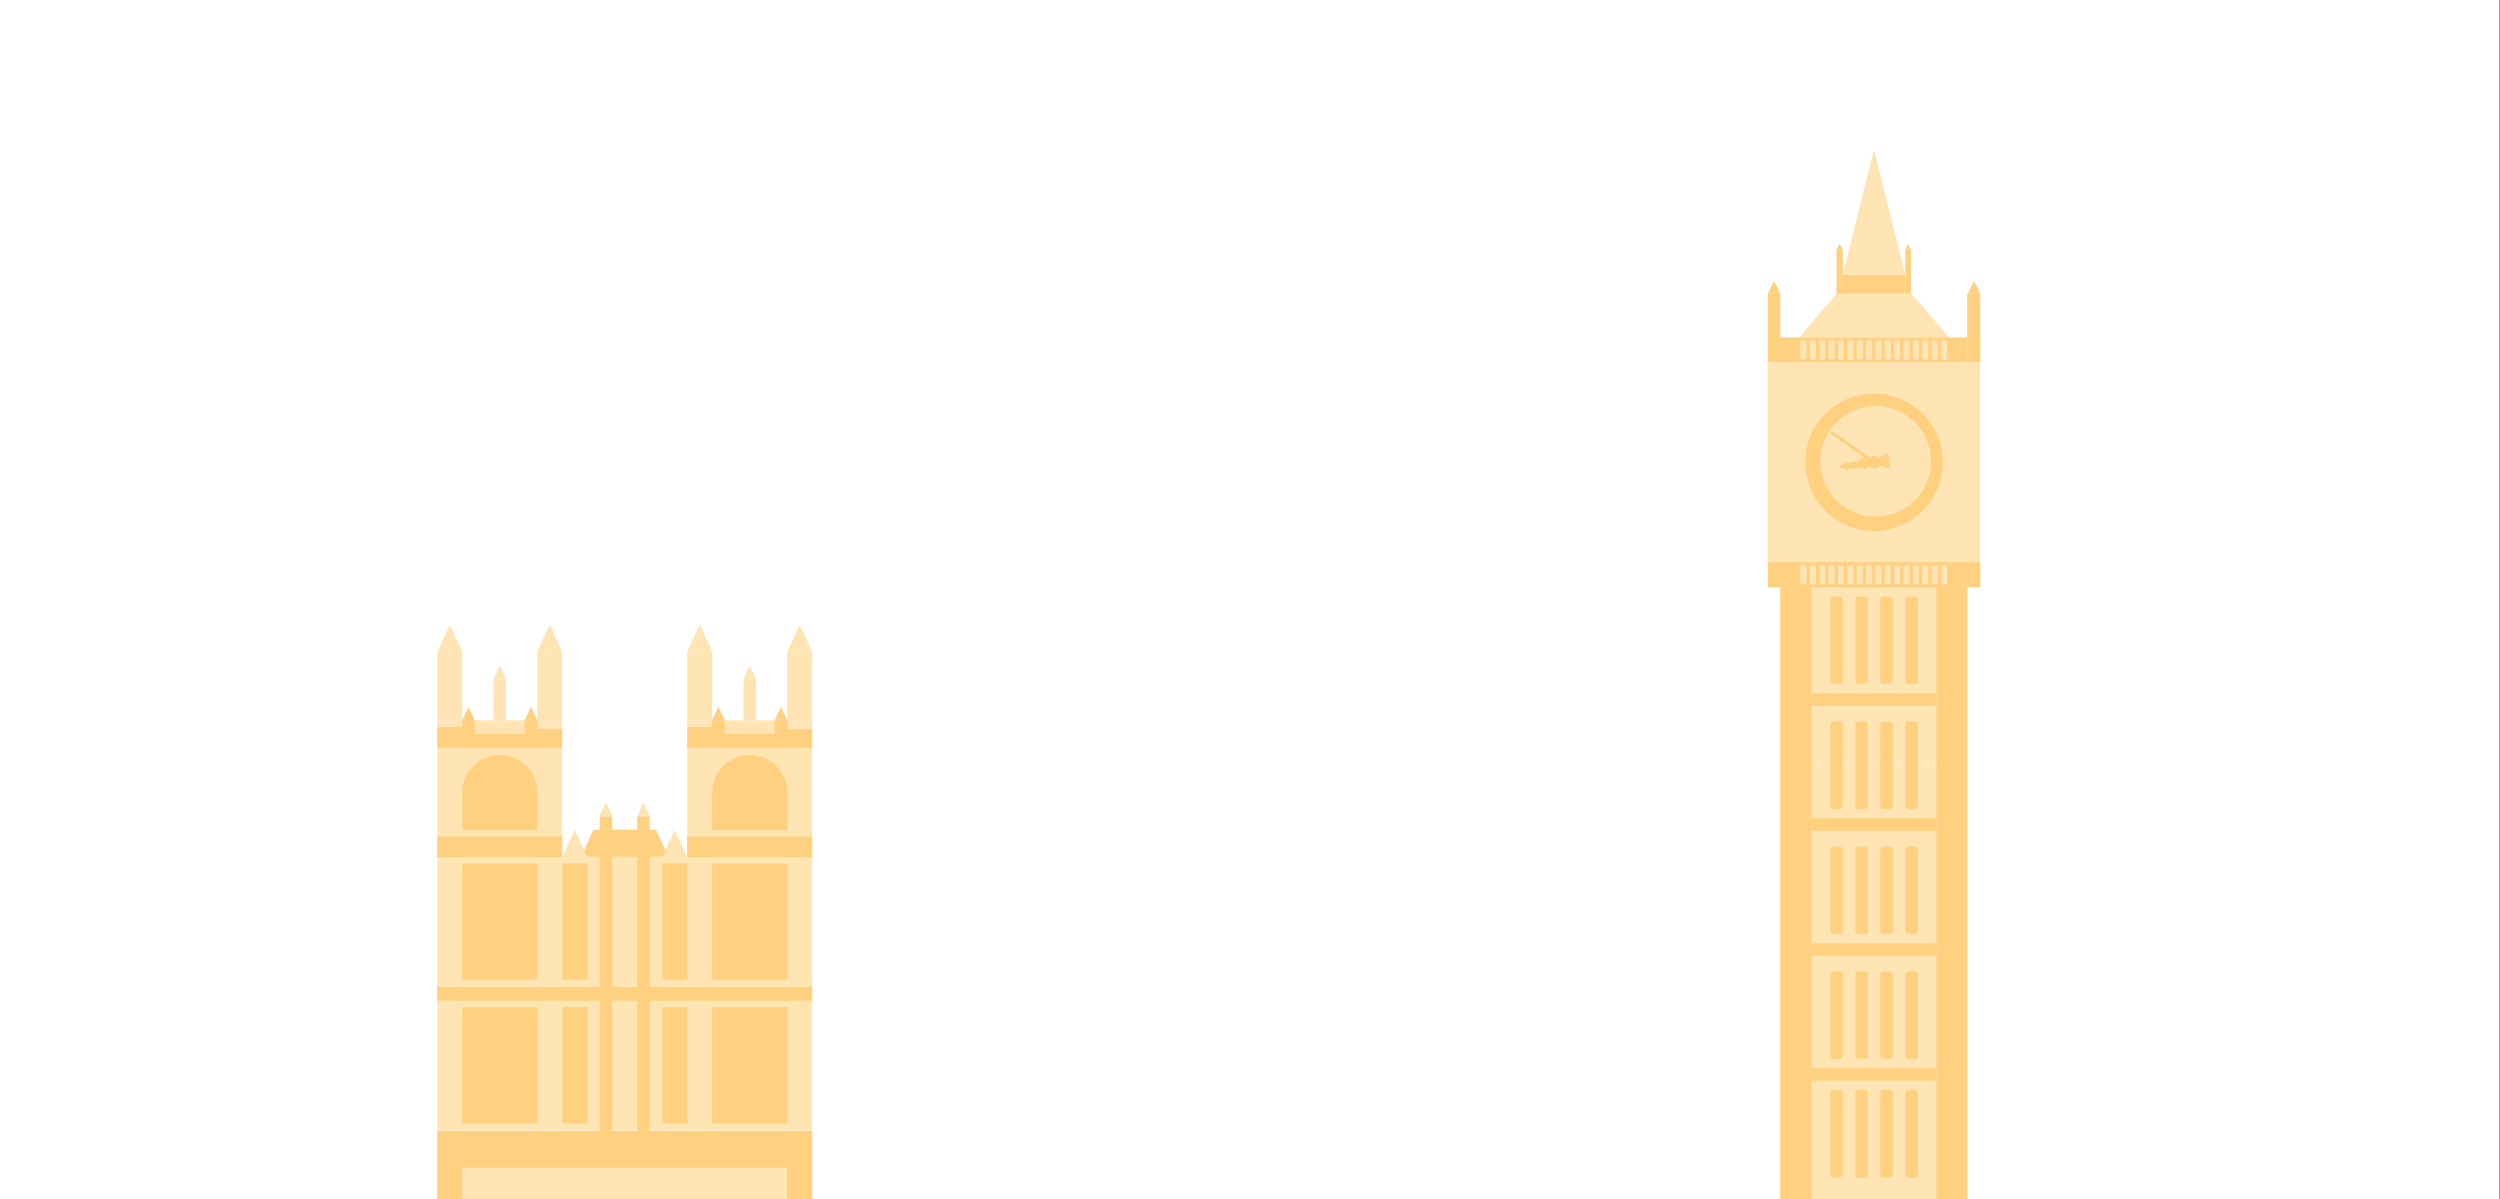 <?xml version="1.0" encoding="UTF-8" standalone="no"?>
<!DOCTYPE svg PUBLIC "-//W3C//DTD SVG 1.1//EN" "http://www.w3.org/Graphics/SVG/1.1/DTD/svg11.dtd">
<svg width="100%" height="100%" viewBox="0 0 4002 1920" version="1.1" xmlns="http://www.w3.org/2000/svg" xmlns:xlink="http://www.w3.org/1999/xlink" xml:space="preserve" xmlns:serif="http://www.serif.com/" style="fill-rule:evenodd;clip-rule:evenodd;stroke-linejoin:round;stroke-miterlimit:2;">
    <rect x="0" y="0" width="4002" height="1920" fill="#333333" stroke="none"/>
    <g transform="matrix(1,0,0,1,0,-3959)">
        <g id="Монтажная-область5" serif:id="Монтажная область5" transform="matrix(2.084,0,0,1,0,3959)">
            <rect x="0" y="0" width="1920" height="1920" style="fill:white;"/>
            <clipPath id="_clip1">
                <rect x="0" y="0" width="1920" height="1920"/>
            </clipPath>
            <g clip-path="url(#_clip1)">
                <g id="Первое-здание" serif:id="Первое здание" transform="matrix(0.48,0,0,1.095,287.856,-270.476)">
                    <g transform="matrix(1,0,0,1,1.42109e-14,160)">
                        <path d="M500,1400L300,1400L350,1300L450,1300L500,1400Z" style="fill:rgb(254,208,127);"/>
                    </g>
                    <g transform="matrix(1,0,0,0.952,0,71.429)">
                        <rect x="100" y="1500" width="600" height="420" style="fill:rgb(255,228,180);"/>
                    </g>
                    <g transform="matrix(0.286,0,0,1.062,151.429,105)">
                        <rect x="520" y="1520" width="140" height="160" style="fill:rgb(254,208,127);"/>
                    </g>
                    <g transform="matrix(0.286,0,0,1.062,311.429,105)">
                        <rect x="520" y="1520" width="140" height="160" style="fill:rgb(254,208,127);"/>
                    </g>
                    <rect x="100" y="1300" width="200" height="200" style="fill:rgb(255,228,180);"/>
                    <rect x="500" y="1300" width="200" height="200" style="fill:rgb(255,228,180);"/>
                    <g transform="matrix(1,0,0,0.688,400,442.5)">
                        <path d="M260,1399.63C260,1378.51 253.683,1358.26 242.438,1343.32C231.194,1328.39 215.943,1320 200.041,1320L200,1320C184.087,1320 168.826,1328.39 157.574,1343.34C146.321,1358.28 140,1378.55 140,1399.68C140,1439.79 140,1480 140,1480L260,1480L260,1399.63Z" style="fill:rgb(254,208,127);"/>
                    </g>
                    <g transform="matrix(5,0,0,1,3.41061e-13,-10)">
                        <rect x="100" y="1480" width="40" height="30" style="fill:rgb(254,208,127);"/>
                    </g>
                    <rect x="100" y="1200" width="40" height="100" style="fill:rgb(255,228,180);"/>
                    <path d="M200,1220L210,1240L190,1240L200,1220Z" style="fill:rgb(255,228,180);"/>
                    <g transform="matrix(0.857,0,0,1.062,94.286,-105)">
                        <rect x="520" y="1520" width="140" height="160" style="fill:rgb(254,208,127);"/>
                    </g>
                    <g transform="matrix(0.857,0,0,1.062,-305.714,-105)">
                        <rect x="520" y="1520" width="140" height="160" style="fill:rgb(254,208,127);"/>
                    </g>
                    <g transform="matrix(0.286,0,0,1.062,151.429,-105)">
                        <rect x="520" y="1520" width="140" height="160" style="fill:rgb(254,208,127);"/>
                    </g>
                    <g transform="matrix(0.286,0,0,1.062,311.429,-105)">
                        <rect x="520" y="1520" width="140" height="160" style="fill:rgb(254,208,127);"/>
                    </g>
                    <g transform="matrix(0.857,0,0,1.062,94.286,105)">
                        <rect x="520" y="1520" width="140" height="160" style="fill:rgb(254,208,127);"/>
                    </g>
                    <g transform="matrix(0.857,0,0,1.062,-305.714,105)">
                        <rect x="520" y="1520" width="140" height="160" style="fill:rgb(254,208,127);"/>
                    </g>
                    <rect x="100" y="1690" width="600" height="20" style="fill:rgb(254,208,127);"/>
                    <rect x="260" y="1200" width="40" height="100" style="fill:rgb(255,228,180);"/>
                    <rect x="500" y="1200" width="40" height="100" style="fill:rgb(255,228,180);"/>
                    <path d="M600,1220L610,1240L590,1240L600,1220Z" style="fill:rgb(255,228,180);"/>
                    <rect x="660" y="1200" width="40" height="100" style="fill:rgb(255,228,180);"/>
                    <path d="M120,1160L140,1200L100,1200L120,1160Z" style="fill:rgb(255,228,180);"/>
                    <path d="M280,1160L300,1200L260,1200L280,1160Z" style="fill:rgb(255,228,180);"/>
                    <path d="M520,1160L540,1200L500,1200L520,1160Z" style="fill:rgb(255,228,180);"/>
                    <path d="M680,1160L700,1200L660,1200L680,1160Z" style="fill:rgb(255,228,180);"/>
                    <path d="M150,1280L160,1300L140,1300L150,1280Z" style="fill:rgb(254,208,127);"/>
                    <rect x="140" y="1300" width="20" height="20" style="fill:rgb(254,208,127);"/>
                    <rect x="240" y="1300" width="20" height="20" style="fill:rgb(254,208,127);"/>
                    <path d="M250,1280L260,1300L240,1300L250,1280Z" style="fill:rgb(254,208,127);"/>
                    <g transform="matrix(1,0,0,1,10,0)">
                        <rect x="180" y="1240" width="20" height="60" style="fill:rgb(255,228,180);"/>
                    </g>
                    <path d="M320,1460L340,1500L300,1500L320,1460Z" style="fill:rgb(255,228,180);"/>
                    <path d="M480,1460L500,1500L460,1500L480,1460Z" style="fill:rgb(255,228,180);"/>
                    <g transform="matrix(1,0,0,7.667,0,-9600)">
                        <rect x="360" y="1440" width="20" height="60" style="fill:rgb(254,208,127);"/>
                    </g>
                    <g transform="matrix(1,0,0,7.667,0,-9600)">
                        <rect x="420" y="1440" width="20" height="60" style="fill:rgb(254,208,127);"/>
                    </g>
                    <path d="M370,1420L380,1440L360,1440L370,1420Z" style="fill:rgb(255,228,180);"/>
                    <path d="M430,1420L440,1440L420,1440L430,1420Z" style="fill:rgb(255,228,180);"/>
                    <path d="M550,1280L560,1300L540,1300L550,1280Z" style="fill:rgb(254,208,127);"/>
                    <path d="M650,1280L660,1300L640,1300L650,1280Z" style="fill:rgb(254,208,127);"/>
                    <g transform="matrix(1,0,0,1,10,0)">
                        <rect x="580" y="1240" width="20" height="60" style="fill:rgb(255,228,180);"/>
                    </g>
                    <g transform="matrix(1,0,0,0.688,5.68434e-14,442.5)">
                        <path d="M260,1399.63C260,1378.51 253.683,1358.26 242.438,1343.32C231.194,1328.39 215.943,1320 200.041,1320L200,1320C184.087,1320 168.826,1328.39 157.574,1343.34C146.321,1358.28 140,1378.55 140,1399.68C140,1439.79 140,1480 140,1480L260,1480L260,1399.63Z" style="fill:rgb(254,208,127);"/>
                    </g>
                    <g transform="matrix(5,0,0,1,-400,-10)">
                        <rect x="100" y="1480" width="40" height="30" style="fill:rgb(254,208,127);"/>
                    </g>
                    <g>
                        <g transform="matrix(1,0,0,2,0,-1320)">
                            <rect x="140" y="1320" width="120" height="10" style="fill:rgb(254,208,127);"/>
                        </g>
                        <g transform="matrix(1,0,0,1.08,0,-107.2)">
                            <rect x="260" y="1315" width="40" height="25" style="fill:rgb(254,208,127);"/>
                        </g>
                        <rect x="100" y="1310" width="40" height="30" style="fill:rgb(254,208,127);"/>
                    </g>
                    <g transform="matrix(1,0,0,1,400,-6.82121e-13)">
                        <g transform="matrix(1,0,0,2,-5.68434e-14,-1320)">
                            <rect x="140" y="1320" width="120" height="10" style="fill:rgb(254,208,127);"/>
                        </g>
                        <g transform="matrix(1,0,0,1.08,0,-107.2)">
                            <rect x="260" y="1315" width="40" height="25" style="fill:rgb(254,208,127);"/>
                        </g>
                        <rect x="100" y="1310" width="40" height="30" style="fill:rgb(254,208,127);"/>
                    </g>
                    <rect x="540" y="1300" width="20" height="20" style="fill:rgb(254,208,127);"/>
                    <rect x="640" y="1300" width="20" height="20" style="fill:rgb(254,208,127);"/>
                    <g transform="matrix(1,0,0,1,1.42109e-14,100)">
                        <rect x="100" y="1800" width="600" height="100" style="fill:rgb(254,208,127);"/>
                    </g>
                    <g transform="matrix(1.13,0,0,0.652,-18.261,747.826)">
                        <rect x="140" y="1850" width="460" height="70" style="fill:rgb(255,228,180);"/>
                    </g>
                </g>
                <g id="Big-ben" serif:id="Big ben" transform="matrix(0.48,0,0,1,959.52,220)">
                    <g transform="matrix(1,0,0,0.761,-50,239.13)">
                        <rect x="900" y="1000" width="300" height="920" style="fill:rgb(255,228,180);"/>
                    </g>
                    <g transform="matrix(1,0,0,0.348,-50,332.174)">
                        <rect x="900" y="1000" width="300" height="920" style="fill:rgb(255,228,180);"/>
                    </g>
                    <g transform="matrix(1.133,0,0,0.348,-190,12.174)">
                        <rect x="900" y="1000" width="300" height="920" style="fill:rgb(255,228,180);"/>
                    </g>
                    <g transform="matrix(1.034,0,0,0.667,-30.31,120)">
                        <rect x="850" y="300" width="290" height="60" style="fill:rgb(254,208,127);"/>
                    </g>
                    <g transform="matrix(1,0,0,1.75,0,-240)">
                        <path d="M1120,320L880,320L940,280L1060,280L1120,320Z" style="fill:rgb(255,228,180);"/>
                    </g>
                    <rect x="950" y="220" width="100" height="30" style="fill:rgb(254,208,127);"/>
                    <g transform="matrix(1,0,0,1.111,0,-24.444)">
                        <path d="M1000,40L1050,220L950,220L1000,40Z" style="fill:rgb(255,228,180);"/>
                    </g>
                    <g transform="matrix(1,0,0,1.1,-3,-37.1)">
                        <rect x="833" y="261" width="20" height="100" style="fill:rgb(254,208,127);"/>
                    </g>
                    <g transform="matrix(1.05,0,0,1,-58.5,-5.68434e-14)">
                        <rect x="1150" y="250" width="20" height="110" style="fill:rgb(254,208,127);"/>
                    </g>
                    <rect x="940" y="180" width="10" height="70" style="fill:rgb(254,208,127);"/>
                    <rect x="1050" y="180" width="9" height="70" style="fill:rgb(254,208,127);"/>
                    <path d="M840,230L850,250L830,250L840,230Z" style="fill:rgb(254,208,127);"/>
                    <path d="M1160,230L1170,250L1150,250L1160,230Z" style="fill:rgb(254,208,127);"/>
                    <path d="M1054.5,170L1059,180L1050,180L1054.5,170Z" style="fill:rgb(254,208,127);"/>
                    <path d="M945,170L950,180L940,180L945,170Z" style="fill:rgb(254,208,127);"/>
                    <g transform="matrix(1,0,0,1,-30,-20)">
                        <circle cx="1030" cy="540" r="110" style="fill:rgb(254,208,127);"/>
                    </g>
                    <g transform="matrix(0.738,0,0,0.738,176,-116.25)">
                        <circle cx="1120" cy="860" r="120" style="fill:rgb(255,228,180);"/>
                    </g>
                    <g transform="matrix(1.639,-0.219,0.133,0.991,-754.766,-16.658)">
                        <rect x="984" y="760" width="36" height="10" style="fill:rgb(254,208,127);"/>
                    </g>
                    <g transform="matrix(-0.163,-1.521,1.521,-0.163,-25.918,2100.07)">
                        <path d="M955,740C955,740 957.604,745.209 959.054,748.108C959.256,748.513 959.235,748.994 958.997,749.38C958.758,749.765 958.337,750 957.884,750C956.186,750 953.814,750 952.116,750C951.663,750 951.242,749.765 951.003,749.38C950.765,748.994 950.744,748.513 950.946,748.108C952.396,745.209 955,740 955,740Z" style="fill:rgb(254,208,127);"/>
                    </g>
                    <g transform="matrix(-0.137,-0.991,0.991,-0.137,368.88,1598.21)">
                        <path d="M988.861,760.75C989.607,759.458 990,757.992 990,756.5C990,751.809 986.191,748 981.5,748C976.809,748 973,751.809 973,756.5C973,757.992 973.393,759.458 974.139,760.75L988.861,760.75Z" style="fill:rgb(254,208,127);"/>
                    </g>
                    <g transform="matrix(-0.126,-0.992,0.992,-0.126,403.799,1626.81)">
                        <path d="M1035,755L1010,755L1016.25,740L1028.75,740L1035,755Z" style="fill:rgb(254,208,127);"/>
                    </g>
                    <rect x="830" y="680" width="340" height="40" style="fill:rgb(254,208,127);"/>
                    <g transform="matrix(1,0,0,0.817,-4.54747e-13,132)">
                        <rect x="1100" y="720" width="49" height="1200" style="fill:rgb(254,208,127);"/>
                    </g>
                    <g transform="matrix(1,0,0,0.817,-4.54747e-13,132)">
                        <rect x="850" y="720" width="50" height="1200" style="fill:rgb(254,208,127);"/>
                    </g>
                    <g transform="matrix(1,0,0,1,-1.13687e-12,-200)">
                        <rect x="900" y="1690" width="200" height="20" style="fill:rgb(254,208,127);"/>
                    </g>
                    <g transform="matrix(1,0,0,1,-7.95808e-13,-200)">
                        <rect x="900" y="1490" width="200" height="20" style="fill:rgb(254,208,127);"/>
                    </g>
                    <g transform="matrix(1,0,0,1,-4.54747e-13,-200)">
                        <rect x="900" y="1290" width="200" height="20" style="fill:rgb(254,208,127);"/>
                    </g>
                    <g transform="matrix(1,0,0,1,-4.54747e-13,-200)">
                        <rect x="900" y="1090" width="200" height="20" style="fill:rgb(254,208,127);"/>
                    </g>
                    <g transform="matrix(1,0,0,1,10,-225)">
                        <path d="M940,965C940,962.24 937.76,960 935,960L925,960C922.24,960 920,962.24 920,965L920,1095C920,1097.76 922.24,1100 925,1100L935,1100C937.76,1100 940,1097.76 940,1095L940,965Z" style="fill:rgb(254,208,127);"/>
                    </g>
                    <g transform="matrix(1,0,0,1,50,-225)">
                        <path d="M940,965C940,962.24 937.76,960 935,960L925,960C922.24,960 920,962.24 920,965L920,1095C920,1097.76 922.24,1100 925,1100L935,1100C937.76,1100 940,1097.76 940,1095L940,965Z" style="fill:rgb(254,208,127);"/>
                    </g>
                    <g transform="matrix(1,0,0,1,90,-225)">
                        <path d="M940,965C940,962.24 937.76,960 935,960L925,960C922.24,960 920,962.24 920,965L920,1095C920,1097.76 922.24,1100 925,1100L935,1100C937.76,1100 940,1097.76 940,1095L940,965Z" style="fill:rgb(254,208,127);"/>
                    </g>
                    <g transform="matrix(1,0,0,1,130,-225)">
                        <path d="M940,965C940,962.24 937.76,960 935,960L925,960C922.24,960 920,962.24 920,965L920,1095C920,1097.76 922.24,1100 925,1100L935,1100C937.76,1100 940,1097.76 940,1095L940,965Z" style="fill:rgb(254,208,127);"/>
                    </g>
                    <g transform="matrix(1,0,0,1,10,-25)">
                        <path d="M940,965C940,962.24 937.76,960 935,960L925,960C922.24,960 920,962.24 920,965L920,1095C920,1097.76 922.24,1100 925,1100L935,1100C937.76,1100 940,1097.76 940,1095L940,965Z" style="fill:rgb(254,208,127);"/>
                    </g>
                    <g transform="matrix(1,0,0,1,50,-25)">
                        <path d="M940,965C940,962.24 937.76,960 935,960L925,960C922.24,960 920,962.24 920,965L920,1095C920,1097.76 922.24,1100 925,1100L935,1100C937.76,1100 940,1097.76 940,1095L940,965Z" style="fill:rgb(254,208,127);"/>
                    </g>
                    <g transform="matrix(1,0,0,1,90,-25)">
                        <path d="M940,965C940,962.24 937.76,960 935,960L925,960C922.24,960 920,962.24 920,965L920,1095C920,1097.76 922.24,1100 925,1100L935,1100C937.76,1100 940,1097.76 940,1095L940,965Z" style="fill:rgb(254,208,127);"/>
                    </g>
                    <g transform="matrix(1,0,0,1,130,-25)">
                        <path d="M940,965C940,962.24 937.76,960 935,960L925,960C922.24,960 920,962.24 920,965L920,1095C920,1097.76 922.24,1100 925,1100L935,1100C937.76,1100 940,1097.76 940,1095L940,965Z" style="fill:rgb(254,208,127);"/>
                    </g>
                    <g transform="matrix(1,0,0,1,10,175)">
                        <path d="M940,965C940,962.24 937.76,960 935,960L925,960C922.24,960 920,962.24 920,965L920,1095C920,1097.76 922.24,1100 925,1100L935,1100C937.76,1100 940,1097.76 940,1095L940,965Z" style="fill:rgb(254,208,127);"/>
                    </g>
                    <g transform="matrix(1,0,0,1,50,175)">
                        <path d="M940,965C940,962.24 937.76,960 935,960L925,960C922.24,960 920,962.24 920,965L920,1095C920,1097.76 922.24,1100 925,1100L935,1100C937.76,1100 940,1097.76 940,1095L940,965Z" style="fill:rgb(254,208,127);"/>
                    </g>
                    <g transform="matrix(1,0,0,1,90,175)">
                        <path d="M940,965C940,962.24 937.76,960 935,960L925,960C922.24,960 920,962.24 920,965L920,1095C920,1097.76 922.24,1100 925,1100L935,1100C937.76,1100 940,1097.76 940,1095L940,965Z" style="fill:rgb(254,208,127);"/>
                    </g>
                    <g transform="matrix(1,0,0,1,130,175)">
                        <path d="M940,965C940,962.24 937.76,960 935,960L925,960C922.24,960 920,962.24 920,965L920,1095C920,1097.76 922.24,1100 925,1100L935,1100C937.76,1100 940,1097.76 940,1095L940,965Z" style="fill:rgb(254,208,127);"/>
                    </g>
                    <g transform="matrix(1,0,0,1,10,375)">
                        <path d="M940,965C940,962.24 937.76,960 935,960L925,960C922.24,960 920,962.24 920,965L920,1095C920,1097.76 922.24,1100 925,1100L935,1100C937.76,1100 940,1097.76 940,1095L940,965Z" style="fill:rgb(254,208,127);"/>
                    </g>
                    <g transform="matrix(1,0,0,1,50,375)">
                        <path d="M940,965C940,962.24 937.76,960 935,960L925,960C922.24,960 920,962.24 920,965L920,1095C920,1097.76 922.24,1100 925,1100L935,1100C937.76,1100 940,1097.76 940,1095L940,965Z" style="fill:rgb(254,208,127);"/>
                    </g>
                    <g transform="matrix(1,0,0,1,90,375)">
                        <path d="M940,965C940,962.24 937.76,960 935,960L925,960C922.24,960 920,962.24 920,965L920,1095C920,1097.76 922.24,1100 925,1100L935,1100C937.76,1100 940,1097.76 940,1095L940,965Z" style="fill:rgb(254,208,127);"/>
                    </g>
                    <g transform="matrix(1,0,0,1,130,375)">
                        <path d="M940,965C940,962.24 937.76,960 935,960L925,960C922.24,960 920,962.24 920,965L920,1095C920,1097.76 922.24,1100 925,1100L935,1100C937.76,1100 940,1097.76 940,1095L940,965Z" style="fill:rgb(254,208,127);"/>
                    </g>
                    <g transform="matrix(1,0,0,1,10,565)">
                        <path d="M940,965C940,962.24 937.76,960 935,960L925,960C922.24,960 920,962.24 920,965L920,1095C920,1097.76 922.24,1100 925,1100L935,1100C937.76,1100 940,1097.76 940,1095L940,965Z" style="fill:rgb(254,208,127);"/>
                    </g>
                    <g transform="matrix(1,0,0,1,50,565)">
                        <path d="M940,965C940,962.24 937.76,960 935,960L925,960C922.24,960 920,962.24 920,965L920,1095C920,1097.76 922.24,1100 925,1100L935,1100C937.76,1100 940,1097.76 940,1095L940,965Z" style="fill:rgb(254,208,127);"/>
                    </g>
                    <g transform="matrix(1,0,0,1,90,565)">
                        <path d="M940,965C940,962.24 937.76,960 935,960L925,960C922.24,960 920,962.24 920,965L920,1095C920,1097.76 922.24,1100 925,1100L935,1100C937.76,1100 940,1097.76 940,1095L940,965Z" style="fill:rgb(254,208,127);"/>
                    </g>
                    <g transform="matrix(1,0,0,1,130,565)">
                        <path d="M940,965C940,962.24 937.76,960 935,960L925,960C922.24,960 920,962.24 920,965L920,1095C920,1097.76 922.24,1100 925,1100L935,1100C937.76,1100 940,1097.76 940,1095L940,965Z" style="fill:rgb(254,208,127);"/>
                    </g>
                    <g>
                        <g transform="matrix(1,0,0,1.55,2,-527.75)">
                            <path d="M890,551.613C890,550.723 888.88,550 887.5,550L882.5,550C881.12,550 880,550.723 880,551.613L880,568.387C880,569.277 881.12,570 882.5,570L887.5,570C888.88,570 890,569.277 890,568.387L890,551.613Z" style="fill:rgb(255,228,180);"/>
                        </g>
                        <g transform="matrix(1,0,0,1.55,17,-527.75)">
                            <path d="M890,551.613C890,550.723 888.88,550 887.5,550L882.5,550C881.12,550 880,550.723 880,551.613L880,568.387C880,569.277 881.12,570 882.5,570L887.5,570C888.88,570 890,569.277 890,568.387L890,551.613Z" style="fill:rgb(255,228,180);"/>
                        </g>
                        <g transform="matrix(1,0,0,1.55,32,-527.75)">
                            <path d="M890,551.613C890,550.723 888.88,550 887.5,550L882.5,550C881.12,550 880,550.723 880,551.613L880,568.387C880,569.277 881.12,570 882.5,570L887.5,570C888.88,570 890,569.277 890,568.387L890,551.613Z" style="fill:rgb(255,228,180);"/>
                        </g>
                        <g transform="matrix(1,0,0,1.55,47,-528.25)">
                            <path d="M890,551.613C890,550.723 888.88,550 887.5,550L882.5,550C881.12,550 880,550.723 880,551.613L880,568.387C880,569.277 881.12,570 882.5,570L887.5,570C888.88,570 890,569.277 890,568.387L890,551.613Z" style="fill:rgb(255,228,180);"/>
                        </g>
                        <g transform="matrix(1,0,0,1.55,62,-527.75)">
                            <path d="M890,551.613C890,550.723 888.88,550 887.5,550L882.5,550C881.12,550 880,550.723 880,551.613L880,568.387C880,569.277 881.12,570 882.5,570L887.5,570C888.88,570 890,569.277 890,568.387L890,551.613Z" style="fill:rgb(255,228,180);"/>
                        </g>
                        <g transform="matrix(1,0,0,1.55,77,-527.75)">
                            <path d="M890,551.613C890,550.723 888.88,550 887.5,550L882.5,550C881.12,550 880,550.723 880,551.613L880,568.387C880,569.277 881.12,570 882.5,570L887.5,570C888.88,570 890,569.277 890,568.387L890,551.613Z" style="fill:rgb(255,228,180);"/>
                        </g>
                        <g transform="matrix(1,0,0,1.55,92,-527.75)">
                            <path d="M890,551.613C890,550.723 888.88,550 887.5,550L882.5,550C881.12,550 880,550.723 880,551.613L880,568.387C880,569.277 881.12,570 882.5,570L887.5,570C888.88,570 890,569.277 890,568.387L890,551.613Z" style="fill:rgb(255,228,180);"/>
                        </g>
                        <g transform="matrix(1,0,0,1.55,107,-527.75)">
                            <path d="M890,551.613C890,550.723 888.88,550 887.5,550L882.5,550C881.12,550 880,550.723 880,551.613L880,568.387C880,569.277 881.12,570 882.5,570L887.5,570C888.88,570 890,569.277 890,568.387L890,551.613Z" style="fill:rgb(255,228,180);"/>
                        </g>
                        <g transform="matrix(1,0,0,1.55,122,-527.75)">
                            <path d="M890,551.613C890,550.723 888.88,550 887.5,550L882.5,550C881.12,550 880,550.723 880,551.613L880,568.387C880,569.277 881.12,570 882.5,570L887.5,570C888.88,570 890,569.277 890,568.387L890,551.613Z" style="fill:rgb(255,228,180);"/>
                        </g>
                        <g transform="matrix(1,0,0,1.55,137,-528.25)">
                            <path d="M890,551.613C890,550.723 888.88,550 887.5,550L882.5,550C881.12,550 880,550.723 880,551.613L880,568.387C880,569.277 881.12,570 882.5,570L887.5,570C888.88,570 890,569.277 890,568.387L890,551.613Z" style="fill:rgb(255,228,180);"/>
                        </g>
                        <g transform="matrix(1,0,0,1.55,152,-527.75)">
                            <path d="M890,551.613C890,550.723 888.88,550 887.5,550L882.5,550C881.12,550 880,550.723 880,551.613L880,568.387C880,569.277 881.12,570 882.5,570L887.5,570C888.88,570 890,569.277 890,568.387L890,551.613Z" style="fill:rgb(255,228,180);"/>
                        </g>
                        <g transform="matrix(1,0,0,1.55,167,-527.75)">
                            <path d="M890,551.613C890,550.723 888.88,550 887.5,550L882.5,550C881.12,550 880,550.723 880,551.613L880,568.387C880,569.277 881.12,570 882.5,570L887.5,570C888.88,570 890,569.277 890,568.387L890,551.613Z" style="fill:rgb(255,228,180);"/>
                        </g>
                        <g transform="matrix(1,0,0,1.55,182,-527.75)">
                            <path d="M890,551.613C890,550.723 888.88,550 887.5,550L882.5,550C881.12,550 880,550.723 880,551.613L880,568.387C880,569.277 881.12,570 882.5,570L887.5,570C888.88,570 890,569.277 890,568.387L890,551.613Z" style="fill:rgb(255,228,180);"/>
                        </g>
                        <g transform="matrix(1,0,0,1.55,197,-527.75)">
                            <path d="M890,551.613C890,550.723 888.88,550 887.5,550L882.5,550C881.12,550 880,550.723 880,551.613L880,568.387C880,569.277 881.12,570 882.5,570L887.5,570C888.88,570 890,569.277 890,568.387L890,551.613Z" style="fill:rgb(255,228,180);"/>
                        </g>
                        <g transform="matrix(1,0,0,1.55,212,-527.75)">
                            <path d="M890,551.613C890,550.723 888.88,550 887.5,550L882.5,550C881.12,550 880,550.723 880,551.613L880,568.387C880,569.277 881.12,570 882.5,570L887.5,570C888.88,570 890,569.277 890,568.387L890,551.613Z" style="fill:rgb(255,228,180);"/>
                        </g>
                        <g transform="matrix(1,0,0,1.55,227,-527.75)">
                            <path d="M890,551.613C890,550.723 888.88,550 887.5,550L882.5,550C881.12,550 880,550.723 880,551.613L880,568.387C880,569.277 881.12,570 882.5,570L887.5,570C888.88,570 890,569.277 890,568.387L890,551.613Z" style="fill:rgb(255,228,180);"/>
                        </g>
                    </g>
                    <g transform="matrix(1,0,0,1,0,360)">
                        <g transform="matrix(1,0,0,1.55,2,-527.75)">
                            <path d="M890,551.613C890,550.723 888.88,550 887.5,550L882.5,550C881.12,550 880,550.723 880,551.613L880,568.387C880,569.277 881.12,570 882.5,570L887.5,570C888.88,570 890,569.277 890,568.387L890,551.613Z" style="fill:rgb(255,228,180);"/>
                        </g>
                        <g transform="matrix(1,0,0,1.55,17,-527.75)">
                            <path d="M890,551.613C890,550.723 888.88,550 887.5,550L882.5,550C881.12,550 880,550.723 880,551.613L880,568.387C880,569.277 881.12,570 882.5,570L887.5,570C888.88,570 890,569.277 890,568.387L890,551.613Z" style="fill:rgb(255,228,180);"/>
                        </g>
                        <g transform="matrix(1,0,0,1.55,32,-527.75)">
                            <path d="M890,551.613C890,550.723 888.88,550 887.5,550L882.5,550C881.12,550 880,550.723 880,551.613L880,568.387C880,569.277 881.12,570 882.5,570L887.5,570C888.88,570 890,569.277 890,568.387L890,551.613Z" style="fill:rgb(255,228,180);"/>
                        </g>
                        <g transform="matrix(1,0,0,1.55,47,-528.25)">
                            <path d="M890,551.613C890,550.723 888.88,550 887.5,550L882.5,550C881.12,550 880,550.723 880,551.613L880,568.387C880,569.277 881.12,570 882.5,570L887.5,570C888.88,570 890,569.277 890,568.387L890,551.613Z" style="fill:rgb(255,228,180);"/>
                        </g>
                        <g transform="matrix(1,0,0,1.55,62,-527.75)">
                            <path d="M890,551.613C890,550.723 888.88,550 887.5,550L882.5,550C881.12,550 880,550.723 880,551.613L880,568.387C880,569.277 881.12,570 882.5,570L887.5,570C888.88,570 890,569.277 890,568.387L890,551.613Z" style="fill:rgb(255,228,180);"/>
                        </g>
                        <g transform="matrix(1,0,0,1.55,77,-527.75)">
                            <path d="M890,551.613C890,550.723 888.88,550 887.5,550L882.5,550C881.12,550 880,550.723 880,551.613L880,568.387C880,569.277 881.12,570 882.5,570L887.5,570C888.88,570 890,569.277 890,568.387L890,551.613Z" style="fill:rgb(255,228,180);"/>
                        </g>
                        <g transform="matrix(1,0,0,1.55,92,-527.75)">
                            <path d="M890,551.613C890,550.723 888.88,550 887.5,550L882.5,550C881.12,550 880,550.723 880,551.613L880,568.387C880,569.277 881.12,570 882.5,570L887.5,570C888.88,570 890,569.277 890,568.387L890,551.613Z" style="fill:rgb(255,228,180);"/>
                        </g>
                        <g transform="matrix(1,0,0,1.55,107,-527.75)">
                            <path d="M890,551.613C890,550.723 888.88,550 887.5,550L882.5,550C881.12,550 880,550.723 880,551.613L880,568.387C880,569.277 881.12,570 882.5,570L887.5,570C888.88,570 890,569.277 890,568.387L890,551.613Z" style="fill:rgb(255,228,180);"/>
                        </g>
                        <g transform="matrix(1,0,0,1.55,122,-527.75)">
                            <path d="M890,551.613C890,550.723 888.88,550 887.5,550L882.5,550C881.12,550 880,550.723 880,551.613L880,568.387C880,569.277 881.12,570 882.5,570L887.5,570C888.88,570 890,569.277 890,568.387L890,551.613Z" style="fill:rgb(255,228,180);"/>
                        </g>
                        <g transform="matrix(1,0,0,1.55,137,-528.25)">
                            <path d="M890,551.613C890,550.723 888.88,550 887.5,550L882.5,550C881.12,550 880,550.723 880,551.613L880,568.387C880,569.277 881.12,570 882.5,570L887.5,570C888.88,570 890,569.277 890,568.387L890,551.613Z" style="fill:rgb(255,228,180);"/>
                        </g>
                        <g transform="matrix(1,0,0,1.55,152,-527.75)">
                            <path d="M890,551.613C890,550.723 888.88,550 887.5,550L882.5,550C881.12,550 880,550.723 880,551.613L880,568.387C880,569.277 881.12,570 882.5,570L887.5,570C888.88,570 890,569.277 890,568.387L890,551.613Z" style="fill:rgb(255,228,180);"/>
                        </g>
                        <g transform="matrix(1,0,0,1.55,167,-527.75)">
                            <path d="M890,551.613C890,550.723 888.88,550 887.5,550L882.5,550C881.12,550 880,550.723 880,551.613L880,568.387C880,569.277 881.12,570 882.5,570L887.5,570C888.88,570 890,569.277 890,568.387L890,551.613Z" style="fill:rgb(255,228,180);"/>
                        </g>
                        <g transform="matrix(1,0,0,1.55,182,-527.75)">
                            <path d="M890,551.613C890,550.723 888.88,550 887.5,550L882.5,550C881.12,550 880,550.723 880,551.613L880,568.387C880,569.277 881.12,570 882.5,570L887.5,570C888.88,570 890,569.277 890,568.387L890,551.613Z" style="fill:rgb(255,228,180);"/>
                        </g>
                        <g transform="matrix(1,0,0,1.55,197,-527.75)">
                            <path d="M890,551.613C890,550.723 888.88,550 887.5,550L882.5,550C881.12,550 880,550.723 880,551.613L880,568.387C880,569.277 881.12,570 882.5,570L887.5,570C888.88,570 890,569.277 890,568.387L890,551.613Z" style="fill:rgb(255,228,180);"/>
                        </g>
                        <g transform="matrix(1,0,0,1.55,212,-527.75)">
                            <path d="M890,551.613C890,550.723 888.88,550 887.5,550L882.5,550C881.12,550 880,550.723 880,551.613L880,568.387C880,569.277 881.12,570 882.5,570L887.5,570C888.88,570 890,569.277 890,568.387L890,551.613Z" style="fill:rgb(255,228,180);"/>
                        </g>
                        <g transform="matrix(1,0,0,1.55,227,-527.75)">
                            <path d="M890,551.613C890,550.723 888.88,550 887.5,550L882.5,550C881.12,550 880,550.723 880,551.613L880,568.387C880,569.277 881.12,570 882.5,570L887.5,570C888.88,570 890,569.277 890,568.387L890,551.613Z" style="fill:rgb(255,228,180);"/>
                        </g>
                    </g>
                    <g transform="matrix(0.585,-0.811,0.811,0.585,-176.577,826.92)">
                        <path d="M936,689.5L939,695.5L933,695.5L936,689.5Z" style="fill:rgb(254,208,127);"/>
                    </g>
                    <g transform="matrix(1,0,0,1,-10,-230)">
                        <circle cx="1010" cy="750" r="10" style="fill:rgb(254,208,127);"/>
                    </g>
                    <g transform="matrix(0.816,0.578,-0.578,0.816,609.674,-659.767)">
                        <rect x="920" y="735" width="80" height="5" style="fill:rgb(254,208,127);"/>
                    </g>
                </g>
            </g>
        </g>
    </g>
</svg>
